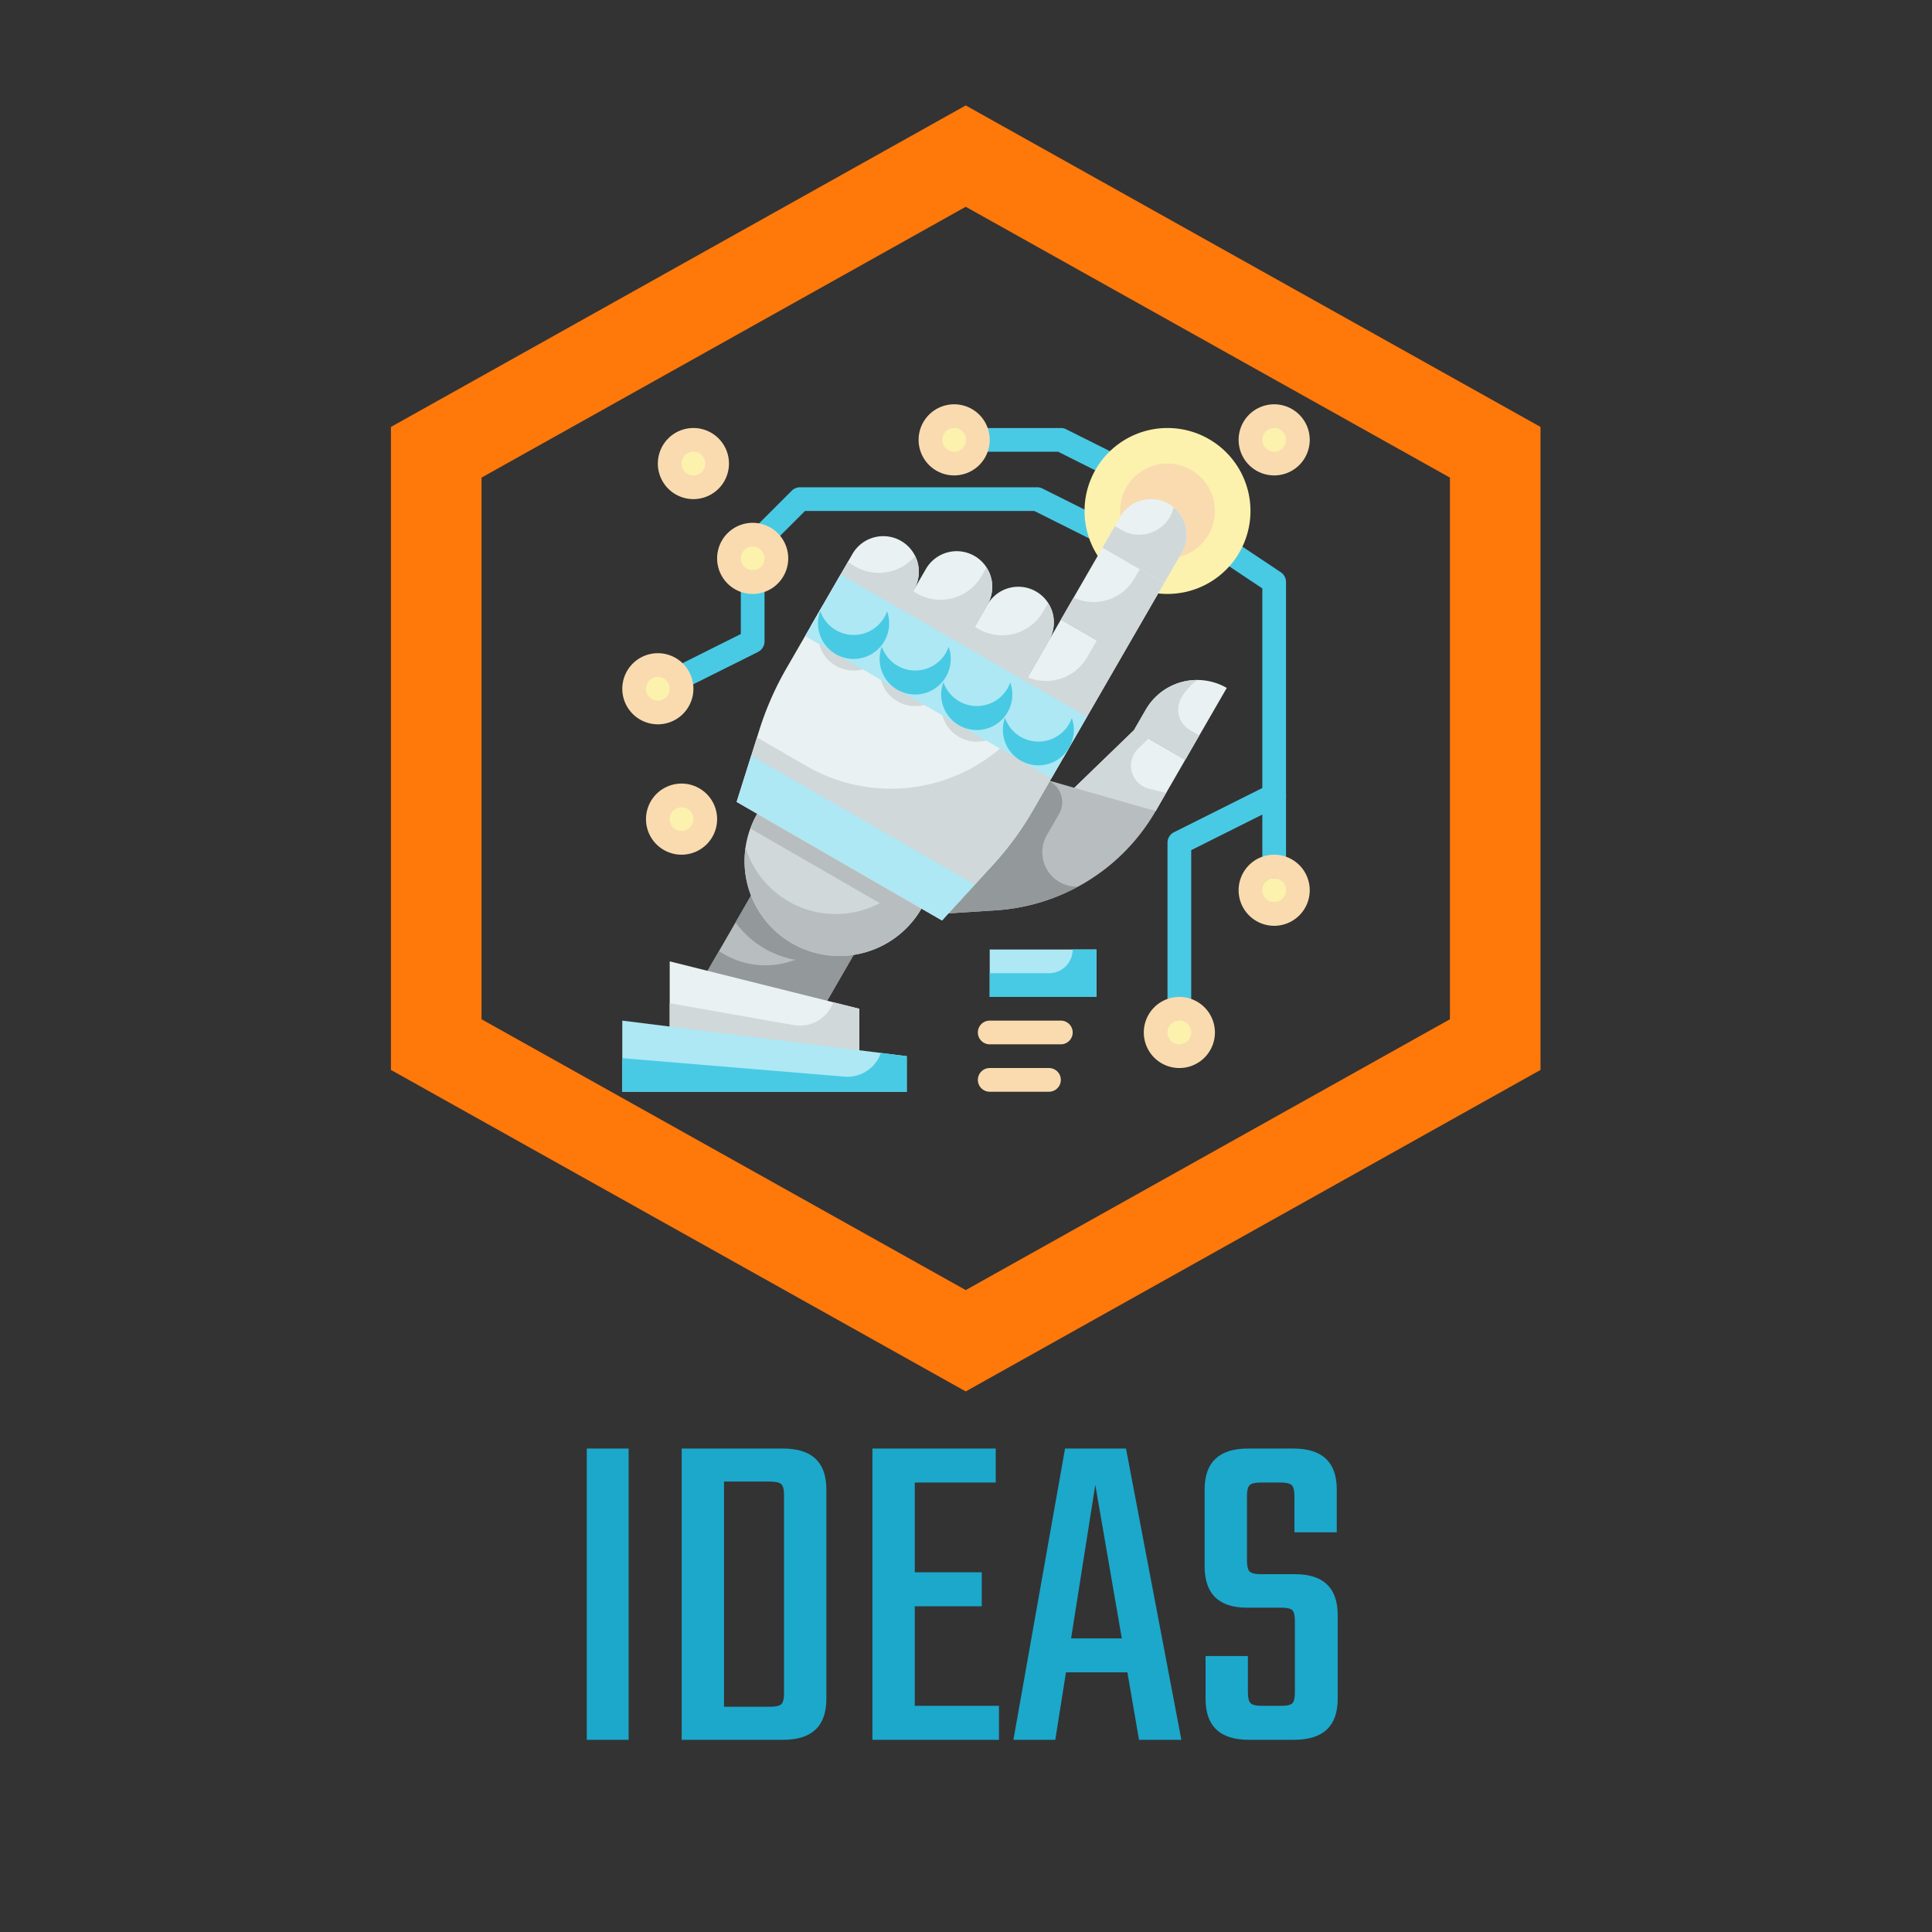 <svg xmlns="http://www.w3.org/2000/svg" width="512" height="512" viewBox="0 0 512 512" data-svgdocument="" id="_f1KC76QPJoPzqALcag6rf" class="fl-svgdocument" x="0" y="0" data-bbox="133.25821643351446 58.89537234271555 242.47883389947674 326.51435666119073" style=""><rect x="0" y="0" width="512" height="512" fill="#333333" stroke="none"/><rect data-fl-background="" x="0" y="0" width="512" height="512" fill="transparent"></rect><defs id="_8Zd22Pkdsmg3dU1JOF2Jb" transform="matrix(1.044, 0, 0, 1.044, -12.005, -9.785)"></defs><path text="IDEAS" text-anchor="middle" font-size="100" letter-spacing="0" side="left" offset="0.5" dx="0" dy="0" space="preserve" href="" font-family="Teko" font-scale="contain" transform="matrix(1.233, 0, 0, 1.233, 253.582, 461.067)" x="0" y="0" fill="#1ba8cb" data-fl-textpath="" id="_AF6PbZTLnBLtQghbhLXCB" d="M-79.55 0L-79.55-62.6L-70.55-62.6L-70.55 0L-79.55 0ZM-59.15 0L-59.15-62.6L-37.35-62.6Q-28.05-62.6 -28.05-53.8L-28.05-53.8L-28.05-8.8Q-28.05 0 -37.35 0L-37.35 0L-59.15 0ZM-37.15-10L-37.15-10L-37.15-52.6Q-37.15-54.4 -37.75-54.95Q-38.35-55.5 -40.15-55.5L-40.15-55.5L-50.05-55.5L-50.05-7.1L-40.15-7.1Q-38.35-7.1 -37.75-7.65Q-37.15-8.2 -37.15-10ZM-9.05-28.7L-9.05-7.3L 9.05-7.3L 9.05 0L-18.15 0L-18.15-62.6L 8.35-62.6L 8.35-55.3L-9.05-55.3L-9.05-36L 5.35-36L 5.35-28.7L-9.05-28.7ZM 48.25 0L 39.15 0L 36.65-14.5L 23.45-14.5L 21.15 0L 12.15 0L 23.25-62.6L 36.35-62.6L 48.25 0ZM 29.75-54.8L 24.55-21.8L 35.45-21.8L 29.75-54.8ZM 72.65-10.2L 72.65-10.2L 72.65-25.5Q 72.65-27.3  72.1-27.85Q 71.55-28.4  69.75-28.4L 69.75-28.4L 62.35-28.4Q 53.25-28.4  53.25-37.3L 53.25-37.3L 53.25-53.8Q 53.25-62.6  62.55-62.6L 62.55-62.6L 72.35-62.6Q 81.65-62.6  81.65-53.8L 81.65-53.8L 81.65-44.6L 72.55-44.6L 72.55-52.4Q 72.55-54.2  71.95-54.75Q 71.35-55.3  69.55-55.3L 69.55-55.3L 65.35-55.3Q 63.55-55.3  62.95-54.75Q 62.35-54.2  62.35-52.4L 62.35-52.4L 62.35-38.5Q 62.35-36.7  62.95-36.15Q 63.55-35.6  65.35-35.6L 65.35-35.6L 72.65-35.6Q 81.85-35.6  81.85-26.8L 81.85-26.8L 81.85-8.8Q 81.85 0  72.45 0L 72.45 0L 62.75 0Q 53.45 0  53.45-8.8L 53.45-8.8L 53.45-18L 62.55-18L 62.55-10.2Q 62.55-8.4  63.15-7.85Q 63.75-7.3  65.55-7.3L 65.55-7.3L 69.75-7.3Q 71.55-7.3  72.1-7.85Q 72.65-8.4  72.65-10.2Z"></path><path id="_JW1AzrW-bmrejRpLOvK9x" d="M355.5 66.057l105.081 182.008L355.5 430.072H145.335L40.252 248.064L145.335 66.057H355.5 M375.16 32  H125.673L0.928 248.064l124.744 216.064H375.16l124.745-216.064L375.16 32L375.16 32z" fill="#ff780a" transform="matrix(0, 0.683, -0.705, 0, 430.813, 27.307)"></path><g transform="matrix(3.141, 0, 0, 3.141, 155.492, 97.721)"><path fill="#48cae4" d="M50 55a1 1 0 0 1-1-1V40a1 1 0 0 1 .553-.9l8-4a1 1 0 1 1 .894 1.79L51 40.618V54a1 1 0 0 1-1 1Z" transform="matrix(1, 0, 0, 1, 0, 0)"></path><path fill="#fcf2ad" transform="matrix(1, 0, 0, 1, 0, 0)" data-type="circle" data-cx="58" data-cy="44" data-r="2" d="M58,44m-2,0a2,2 0 1, 0 4,0a2,2 0 1, 0 -4,0"></path><path fill="#fcf2ad" transform="matrix(1, 0, 0, 1, 0, 0)" data-type="circle" data-cx="50" data-cy="56" data-r="2" d="M50,56m-2,0a2,2 0 1, 0 4,0a2,2 0 1, 0 -4,0"></path><path fill="#fcf2ad" transform="matrix(1, 0, 0, 1, 0, 0)" data-type="circle" data-cx="31" data-cy="6" data-r="2" d="M31,6m-2,0a2,2 0 1, 0 4,0a2,2 0 1, 0 -4,0"></path><path fill="#fcf2ad" transform="matrix(1, 0, 0, 1, 0, 0)" data-type="circle" data-cx="14" data-cy="16" data-r="2" d="M14,16m-2,0a2,2 0 1, 0 4,0a2,2 0 1, 0 -4,0"></path><path fill="#fcf2ad" transform="matrix(1, 0, 0, 1, 0, 0)" data-type="circle" data-cx="6" data-cy="27" data-r="2" d="M6,27m-2,0a2,2 0 1, 0 4,0a2,2 0 1, 0 -4,0"></path><path fill="#fcf2ad" transform="matrix(1, 0, 0, 1, 0, 0)" data-type="circle" data-cx="58" data-cy="6" data-r="2" d="M58,6m-2,0a2,2 0 1, 0 4,0a2,2 0 1, 0 -4,0"></path><path fill="#fcf2ad" transform="matrix(1, 0, 0, 1, 0, 0)" data-type="circle" data-cx="9" data-cy="8" data-r="2" d="M9,8m-2,0a2,2 0 1, 0 4,0a2,2 0 1, 0 -4,0"></path><path fill="#fcf2ad" transform="matrix(1, 0, 0, 1, 0, 0)" data-type="circle" data-cx="8" data-cy="38" data-r="2" d="M8,38m-2,0a2,2 0 1, 0 4,0a2,2 0 1, 0 -4,0"></path><path fill="#48cae4" d="M8 27a1 1 0 0 1-.448-1.895L13 22.382V18a1 1 0 0 1 2 0v5a1 1 0 0 1-.553.895l-6 3A1.01 1.01 0 0 1 8 27zm50 16a1 1 0 0 1-1-1V18.535l-3.435-2.293a1 1 0 0 1 1.11-1.663l3.88 2.589A1 1 0 0 1 59 18v24a1 1 0 0 1-1 1zM44.759 9.38a1 1 0 0 1-.447-.106L39.764 7H33a1 1 0 0 1 0-2h7a1 1 0 0 1 .447.105l4.76 2.38a1 1 0 0 1-.448 1.9zM15 15a1 1 0 0 1-.707-1.707l3-3A1 1 0 0 1 18 10h20a1 1 0 0 1 .447.105l5 2.5a1 1 0 1 1-.894 1.79L37.764 12h-19.35l-2.707 2.707A1 1 0 0 1 15 15z" transform="matrix(1, 0, 0, 1, 0, 0)"></path><path fill="#f9dbaf" d="M58 47a3 3 0 1 1 3-3 3 3 0 0 1-3 3zm0-4a1 1 0 1 0 1 1 1 1 0 0 0-1-1zm-8 16a3 3 0 1 1 3-3 3 3 0 0 1-3 3zm0-4a1 1 0 1 0 1 1 1 1 0 0 0-1-1zM31 9a3 3 0 1 1 3-3 3 3 0 0 1-3 3zm0-4a1 1 0 1 0 1 1 1 1 0 0 0-1-1zM14 19a3 3 0 1 1 3-3 3 3 0 0 1-3 3zm0-4a1 1 0 1 0 1 1 1 1 0 0 0-1-1zM6 30a3 3 0 1 1 3-3 3 3 0 0 1-3 3zm0-4a1 1 0 1 0 1 1 1 1 0 0 0-1-1zM58 9a3 3 0 1 1 3-3 3 3 0 0 1-3 3zm0-4a1 1 0 1 0 1 1 1 1 0 0 0-1-1zM9 11a3 3 0 1 1 3-3 3 3 0 0 1-3 3zm0-4a1 1 0 1 0 1 1 1 1 0 0 0-1-1zM8 41a3 3 0 1 1 3-3 3 3 0 0 1-3 3zm0-4a1 1 0 1 0 1 1 1 1 0 0 0-1-1zm32 20h-6a1 1 0 0 1 0-2h6a1 1 0 0 1 0 2zm-1 4h-5a1 1 0 0 1 0-2h5a1 1 0 0 1 0 2z" transform="matrix(1, 0, 0, 1, 0, 0)"></path><path fill="#fcf2ad" transform="matrix(1, 0, 0, 1, 0, 0)" data-type="circle" data-cx="49" data-cy="12" data-r="7" d="M49,12m-7,0a7,7 0 1, 0 14,0a7,7 0 1, 0 -14,0"></path><path fill="#f9dbaf" transform="matrix(1, 0, 0, 1, 0, 0)" data-type="circle" data-cx="49" data-cy="12" data-r="4" d="M49,12m-4,0a4,4 0 1, 0 8,0a4,4 0 1, 0 -8,0"></path><path fill="#e9f1f2" d="m40.01 21.16 5.196 3-5 8.661-5.196-3z" transform="matrix(1, 0, 0, 1, 0, 0)"></path><path fill="#e9f1f2" d="m43.51 15.099 5.196 3-3.5 6.062-5.196-3z" transform="matrix(1, 0, 0, 1, 0, 0)"></path><path fill="#e9f1f2" d="M49.108 11.402a3 3 0 0 1 1.098 4.098l-1.5 2.599-5.196-3 1.5-2.599a3 3 0 0 1 4.098-1.098Z" transform="matrix(1, 0, 0, 1, 0, 0)"></path><path fill="#d0d8da" d="M42.206 24.357a3.987 3.987 0 0 1-5.006 1.67l-2.19 3.794 5.2 3 5-8.66-2.165-1.25Z" transform="matrix(1, 0, 0, 1, 0, 0)"></path><path fill="#d0d8da" d="m46.657 16.916-.451.781a3.987 3.987 0 0 1-5.129 1.615l-1.067 1.849 5.2 3 3.5-6.062Z" transform="matrix(1, 0, 0, 1, 0, 0)"></path><path fill="#d0d8da" d="M49.512 11.694a2.933 2.933 0 0 1-.306.806 3 3 0 0 1-4.1 1.1l-.549-.317L43.51 15.1l5.2 3 1.5-2.6a2.993 2.993 0 0 0-.698-3.806Z" transform="matrix(1, 0, 0, 1, 0, 0)"></path><path fill="#e9f1f2" d="M37.912 18.795a3 3 0 0 1 1.098 4.098l-3.5 6.062-5.196-3 3.5-6.062a3 3 0 0 1 4.098-1.098Z" transform="matrix(1, 0, 0, 1, 0, 0)"></path><path fill="#e9f1f2" d="M32.715 15.795a3 3 0 0 1 1.099 4.098l-3.5 6.062-5.197-3 3.5-6.062a3 3 0 0 1 4.098-1.098Z" transform="matrix(1, 0, 0, 1, 0, 0)"></path><path fill="#e9f1f2" d="M26.518 14.527a3 3 0 0 1 1.099 4.098l-3.5 6.062-5.197-3 3.5-6.062a3 3 0 0 1 4.098-1.098Z" transform="matrix(1, 0, 0, 1, 0, 0)"></path><path fill="#d0d8da" d="M38.51 20.491a4 4 0 0 1-5.464 1.464l-.317-.183-2.416 4.183 5.2 3 3.5-6.062a2.988 2.988 0 0 0-.087-3.118Z" transform="matrix(1, 0, 0, 1, 0, 0)"></path><path fill="#d0d8da" d="M33.313 17.491a4 4 0 0 1-5.464 1.464l-.317-.183-2.415 4.183 5.2 3 3.5-6.062a2.988 2.988 0 0 0-.086-3.118Z" transform="matrix(1, 0, 0, 1, 0, 0)"></path><path fill="#d0d8da" d="m22.653 16.687-.634-.366-3.1 5.366 5.2 3 3.5-6.062a2.994 2.994 0 0 0 .089-2.831 3.993 3.993 0 0 1-5.055.893Z" transform="matrix(1, 0, 0, 1, 0, 0)"></path><path fill="#b8bebf" d="m14.983 42.507 8.66 5-6 10.393-8.66-5z" transform="matrix(1, 0, 0, 1, 0, 0)"></path><path fill="#93999a" d="m14.983 42.508-2.428 4.2a7.927 7.927 0 0 0 5.034 3.158 6.986 6.986 0 0 1-6.008-.471l-.433-.25L8.983 52.9l8.661 5 6-10.392Z" transform="matrix(1, 0, 0, 1, 0, 0)"></path><path fill="#d0d8da" transform="matrix(1, 0, 0, 1, 0, 0)" data-type="circle" data-cx="21.313" data-cy="41.543" data-r="8" d="M21.313,41.543m-8,0a8,8 0 1, 0 16,0a8,8 0 1, 0 -16,0"></path><path fill="#b8bebf" d="M25.313 34.615a7.96 7.96 0 0 0-11.5 4.174l10.914 6.3A7.971 7.971 0 0 1 13.4 40.4a8 8 0 1 0 11.913-5.786Z" transform="matrix(1, 0, 0, 1, 0, 0)"></path><path fill="#e9f1f2" d="m54 26.929-3.5 6.062-4.33-2.5 1-1.732a5 5 0 0 1 6.83-1.83Z" transform="matrix(1, 0, 0, 1, 0, 0)"></path><path fill="#e9f1f2" d="m48 37.321-7.062-1.768 5.232-5.062 4.33 2.5-2.5 4.33z" transform="matrix(1, 0, 0, 1, 0, 0)"></path><path fill="#d0d8da" d="m51.68 30.94-1.18 2.05-4.33-2.5 1-1.73a5.016 5.016 0 0 1 4.34-2.5 4.97 4.97 0 0 0-1.34 1.5 2.031 2.031 0 0 0-.27 1 2 2 0 0 0 1 1.73Z" transform="matrix(1, 0, 0, 1, 0, 0)"></path><path fill="#d0d8da" d="M48.88 35.79 48 37.32l-7.06-1.77 5.23-5.06 1.23.71-.87.85a2 2 0 0 0 .9 3.38Z" transform="matrix(1, 0, 0, 1, 0, 0)"></path><path fill="#b8bebf" d="m34.519 45.694-5.411.349 7-12.124L48 37.321a16.814 16.814 0 0 1-13.481 8.373Z" transform="matrix(1, 0, 0, 1, 0, 0)"></path><path fill="#93999a" d="M41.45 43.69a16.74 16.74 0 0 1-6.93 2l-5.41.35 7-12.12 2.553.727a2 2 0 0 1 1.184 2.924L38.82 39.35a2.9 2.9 0 0 0 2.63 4.34Z" transform="matrix(1, 0, 0, 1, 0, 0)"></path><path fill="#e9f1f2" d="m29.974 46.543-17.321-10 1.911-6.071a26.021 26.021 0 0 1 2.284-5.194l3.073-5.323 20.785 12-3.073 5.323a26.027 26.027 0 0 1-3.356 4.574Z" transform="matrix(1, 0, 0, 1, 0, 0)"></path><path fill="#d0d8da" d="m25.5 22.176-4.23-2.442a3 3 0 1 0 4.23 2.442Z" transform="matrix(1, 0, 0, 1, 0, 0)"></path><path fill="#d0d8da" d="m30.7 25.176-4.231-2.442a3 3 0 1 0 4.231 2.442zm6.172 4.566a2.839 2.839 0 0 0-1.667 2.011 14.213 14.213 0 0 1-16.642 1.78l-4.2-2.425-1.711 5.435 17.321 10 4.3-4.691a26.035 26.035 0 0 0 3.356-4.575l3.073-5.322z" transform="matrix(1, 0, 0, 1, 0, 0)"></path><path fill="#d0d8da" d="m35.893 28.176-4.231-2.442a3 3 0 1 0 4.231 2.442Z" transform="matrix(1, 0, 0, 1, 0, 0)"></path><path fill="#ade8f4" rx="3" transform="matrix(0.866, 0.5, -0.5, 0.866, 13.744, -8.385)" data-type="rect" data-x="19.519" data-y="18.455" data-width="6" data-height="6" d="M19.519 18.455H25.519 V24.455 H19.519 Z"></path><path fill="#ade8f4" rx="3" transform="matrix(0.866, 0.5, -0.5, 0.866, 15.941, -10.581)" data-type="rect" data-x="24.715" data-y="21.455" data-width="6" data-height="6" d="M24.715 21.455H30.715 V27.455 H24.715 Z"></path><path fill="#ade8f4" rx="3" transform="matrix(0.866, 0.5, -0.5, 0.866, 18.137, -12.777)" data-type="rect" data-x="29.912" data-y="24.455" data-width="6" data-height="6" d="M29.912 24.455H35.912 V30.455 H29.912 Z"></path><path fill="#ade8f4" rx="3" transform="matrix(0.866, 0.5, -0.5, 0.866, 20.333, -14.974)" data-type="rect" data-x="35.108" data-y="27.455" data-width="6" data-height="6" d="M35.108 27.455H41.108 V33.455 H35.108 Z"></path><path fill="#ade8f4" d="m13.883 32.635-1.23 3.908 17.321 10 2.769-3.019-18.86-10.889z" transform="matrix(1, 0, 0, 1, 0, 0)"></path><path fill="#48cae4" d="M25.117 20.955a2.985 2.985 0 0 1-5.416-.511 3 3 0 1 0 5.637.022 2.963 2.963 0 0 1-.221.489Z" transform="matrix(1, 0, 0, 1, 0, 0)"></path><path fill="#48cae4" d="M30.313 23.955a2.985 2.985 0 0 1-5.416-.511 3 3 0 1 0 5.637.022 2.963 2.963 0 0 1-.221.489Z" transform="matrix(1, 0, 0, 1, 0, 0)"></path><path fill="#48cae4" d="M35.51 26.955a2.986 2.986 0 0 1-5.417-.511 3 3 0 1 0 5.637.022 3.043 3.043 0 0 1-.22.489Z" transform="matrix(1, 0, 0, 1, 0, 0)"></path><path fill="#48cae4" d="M40.706 29.955a3 3 0 0 1-4.1 1.1 2.971 2.971 0 0 1-1.319-1.609 3 3 0 0 0 1.319 3.609 2.988 2.988 0 0 0 4.318-3.587 3.043 3.043 0 0 1-.218.487Z" transform="matrix(1, 0, 0, 1, 0, 0)"></path><path fill="#e9f1f2" d="M23 54 7 50v9h16v-5z" transform="matrix(1, 0, 0, 1, 0, 0)"></path><path fill="#ade8f4" d="M34 49h9v4h-9z" transform="matrix(1, 0, 0, 1, 0, 0)"></path><path fill="#48cae4" d="M41 49a2 2 0 0 1-2 2h-5v2h9v-4Z" transform="matrix(1, 0, 0, 1, 0, 0)"></path><path fill="#d0d8da" d="M20.8 53.45a2.99 2.99 0 0 1-3.323 1.929L7 53.529V59h16v-5Z" transform="matrix(1, 0, 0, 1, 0, 0)"></path><path fill="#ade8f4" d="M27 58 3 55v6h24v-3z" transform="matrix(1, 0, 0, 1, 0, 0)"></path><path fill="#48cae4" d="M24.817 57.727a2.988 2.988 0 0 1-3.066 2L3 58.167V61h24v-3Z" transform="matrix(1, 0, 0, 1, 0, 0)"></path></g></svg>